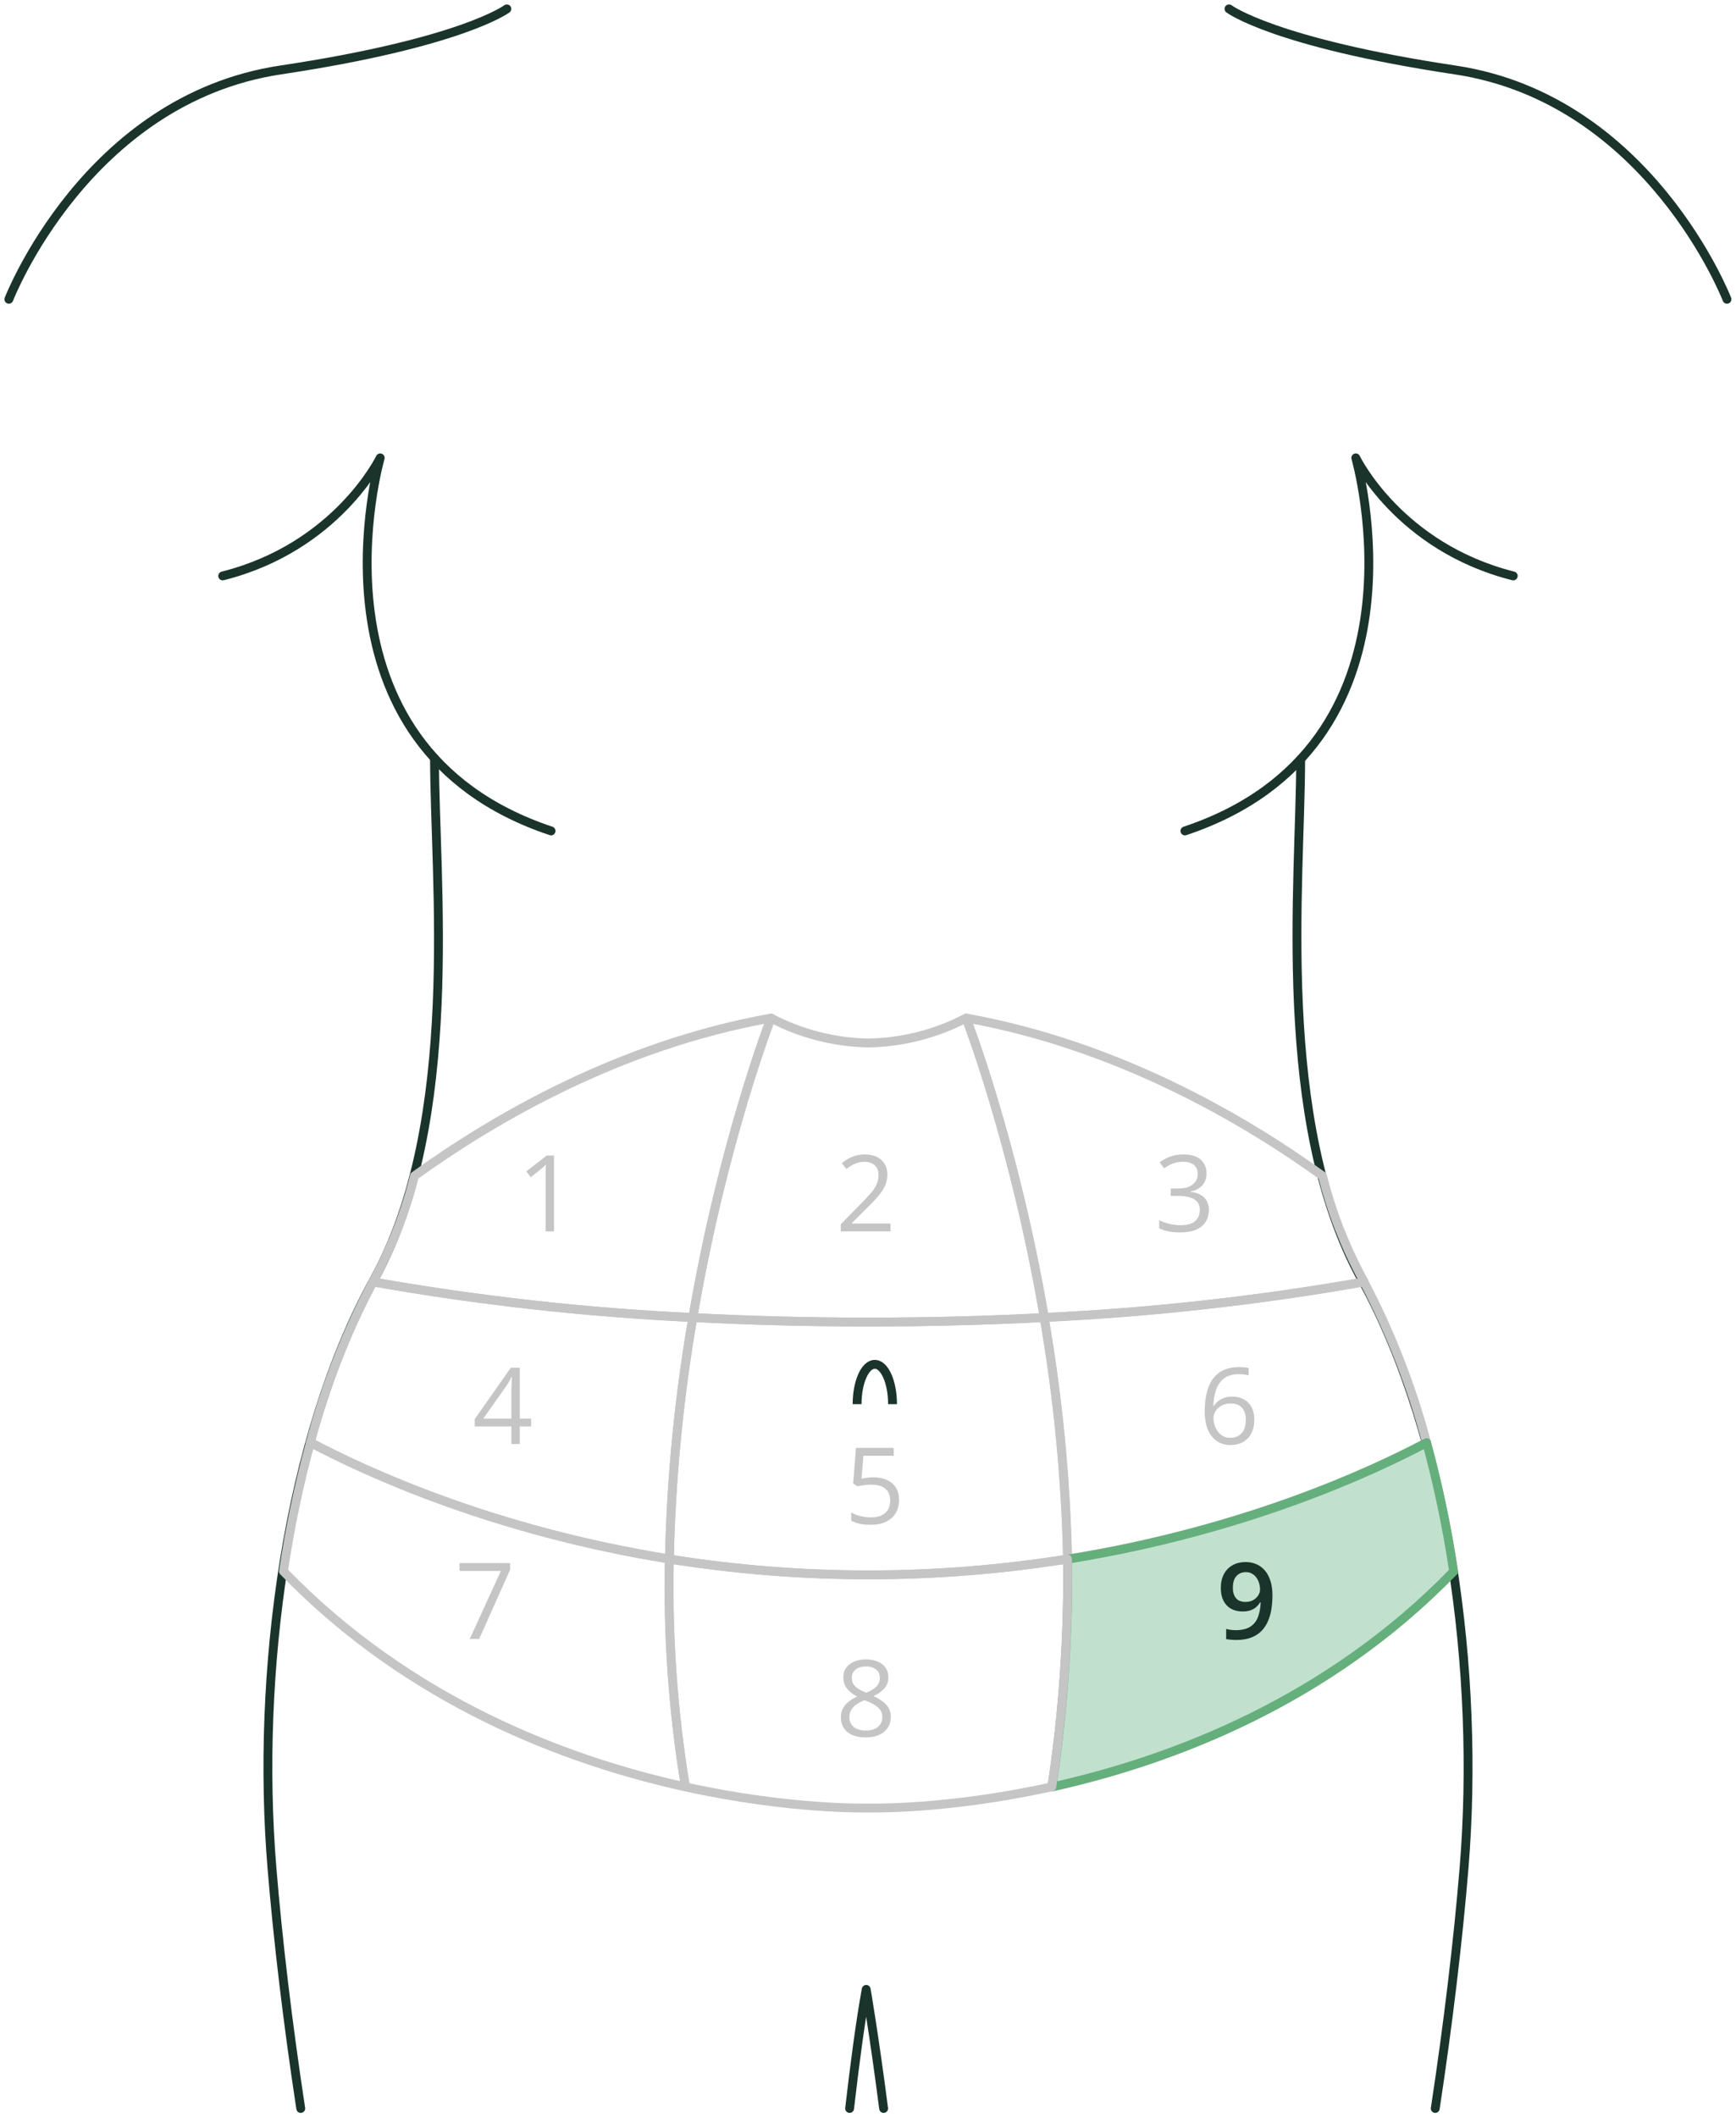 <svg width="196" height="239" viewBox="0 0 196 239" fill="none" xmlns="http://www.w3.org/2000/svg">
<g id="img_locate_9" clip-path="url(#clip0_446_1820)">
<g id="Group 1050">
<path id="Vector" d="M170.85 65.01C157.944 61.761 153.073 51.685 153.073 51.685C153.073 51.685 162.47 84.231 133.783 93.795" stroke="#1A342B" stroke-linecap="round" stroke-linejoin="round"/>
<path id="Vector_2" d="M25.144 65.01C38.055 61.761 42.926 51.685 42.926 51.685C42.926 51.685 33.529 84.231 62.216 93.795" stroke="#1A342B" stroke-linecap="round" stroke-linejoin="round"/>
<path id="Vector_3" d="M138.758 1C138.758 1 143.847 4.83 164.316 7.901C186.245 11.214 194.981 33.782 194.981 33.782" stroke="#1A342B" stroke-linecap="round" stroke-linejoin="round"/>
<path id="Vector_4" d="M57.224 1C57.224 1 52.134 4.83 31.66 7.901C9.73 11.214 1 33.782 1 33.782" stroke="#1A342B" stroke-linecap="round" stroke-linejoin="round"/>
<path id="Vector_5" d="M49.058 85.594C49.058 99.351 52.117 126.468 42.248 144.411C32.379 162.355 28.905 188.971 30.7 210.803C31.361 218.895 32.5 228.47 33.955 238" stroke="#1A342B" stroke-linecap="round" stroke-linejoin="round"/>
<path id="Vector_6" d="M162.044 238C163.499 228.47 164.638 218.895 165.299 210.803C167.093 188.948 163.62 162.355 153.751 144.411C143.882 126.468 146.849 99.454 146.849 85.698" stroke="#1A342B" stroke-linecap="round" stroke-linejoin="round"/>
<path id="Vector_7" d="M95.923 238C96.498 233.06 97.102 228.407 97.797 224.559C97.797 224.559 98.695 229.735 99.764 238" stroke="#1A342B" stroke-linecap="round" stroke-linejoin="round"/>
</g>
<g id="Group 1053">
<path id="Vector_8" d="M154.018 144.698L153.759 144.216C151.811 140.582 150.315 136.722 149.306 132.724C140.441 126.335 126.197 117.987 109.087 114.913C109.087 114.913 114.516 128.829 117.912 148.709C130.02 148.14 142.08 146.801 154.018 144.698Z" stroke="#C5C5C5" stroke-linecap="round" stroke-linejoin="round"/>
<path id="Vector_9" d="M120.522 175.978C140.397 172.795 154.755 166.17 161.058 162.826C159.39 156.539 157.024 150.458 154.002 144.698C142.059 146.805 129.993 148.149 117.879 148.72C119.441 157.727 120.324 166.838 120.522 175.978Z" stroke="#C5C5C5" stroke-linecap="round" stroke-linejoin="round"/>
<path id="Vector_10" d="M98.059 149.232C90.906 149.232 84.27 149.042 78.225 148.72C76.661 157.729 75.776 166.843 75.576 175.984C83.012 177.173 90.53 177.77 98.059 177.771C105.587 177.77 113.103 177.173 120.537 175.984C120.339 166.843 119.456 157.729 117.894 148.72C111.826 149.036 105.213 149.232 98.059 149.232Z" stroke="#C5C5C5" stroke-linecap="round" stroke-linejoin="round"/>
<path id="Vector_11" d="M98.059 149.231C105.212 149.231 111.848 149.042 117.893 148.72C114.497 128.84 109.073 114.941 109.067 114.924C105.665 116.7 101.896 117.662 98.059 117.733C94.221 117.662 90.453 116.7 87.05 114.924C87.05 114.924 81.62 128.828 78.224 148.72C84.286 149.036 90.905 149.231 98.059 149.231Z" stroke="#C5C5C5" stroke-linecap="round" stroke-linejoin="round"/>
<path id="Vector_12" d="M164.118 177.386C163.39 172.484 162.373 167.63 161.072 162.849C154.752 166.193 140.388 172.818 120.536 176.001C120.646 184.606 120.054 193.205 118.767 201.713C132.229 198.725 149.857 192.101 164.118 177.386Z" fill="#C1E1CE" stroke="#65AF7C" stroke-linecap="round" stroke-linejoin="round"/>
<path id="Vector_13" d="M87.05 114.918C69.911 117.975 55.662 126.335 46.796 132.73C45.797 136.729 44.307 140.589 42.36 144.222L42.102 144.704C54.045 146.812 66.111 148.155 78.225 148.726C81.621 128.823 87.05 114.918 87.05 114.918Z" stroke="#C5C5C5" stroke-linecap="round" stroke-linejoin="round"/>
<path id="Vector_14" d="M75.576 175.978C55.695 172.79 41.343 166.165 35.045 162.827C33.744 167.608 32.727 172.462 32 177.363C46.272 192.118 63.929 198.743 77.391 201.702C75.99 193.202 75.382 184.591 75.576 175.978Z" stroke="#C5C5C5" stroke-linecap="round" stroke-linejoin="round"/>
<path id="Vector_15" d="M78.224 148.715C66.11 148.144 54.044 146.8 42.101 144.693C39.075 150.451 36.708 156.532 35.045 162.821C41.365 166.159 55.695 172.784 75.575 175.973C75.775 166.833 76.66 157.722 78.224 148.715Z" stroke="#C5C5C5" stroke-linecap="round" stroke-linejoin="round"/>
<path id="Vector_16" d="M120.523 175.978C113.09 177.167 105.574 177.764 98.046 177.765C90.516 177.764 82.998 177.167 75.563 175.978C75.371 184.59 75.981 193.202 77.384 201.702C89.376 204.339 98.069 204.08 98.069 204.08C98.069 204.08 106.762 204.339 118.753 201.69C120.041 193.182 120.632 184.583 120.523 175.978Z" stroke="#C5C5C5" stroke-linecap="round" stroke-linejoin="round"/>
</g>
<path id="Ellipse 168" d="M100.77 158.5C100.77 156.015 99.874 154 98.769 154C97.665 154 96.769 156.015 96.769 158.5" stroke="#1A342B"/>
<path id="2" d="M100.541 139H94.928V138.186L97.219 135.859C97.644 135.43 98.002 135.047 98.291 134.711C98.584 134.375 98.807 134.045 98.959 133.721C99.111 133.393 99.188 133.033 99.188 132.643C99.188 132.158 99.043 131.789 98.754 131.535C98.469 131.277 98.092 131.148 97.623 131.148C97.213 131.148 96.85 131.219 96.533 131.359C96.217 131.5 95.893 131.699 95.561 131.957L95.039 131.301C95.266 131.109 95.512 130.939 95.777 130.791C96.047 130.643 96.334 130.525 96.639 130.439C96.947 130.354 97.275 130.311 97.623 130.311C98.15 130.311 98.606 130.402 98.988 130.586C99.371 130.77 99.666 131.031 99.873 131.371C100.084 131.711 100.189 132.115 100.189 132.584C100.189 133.037 100.1 133.459 99.92 133.85C99.74 134.236 99.488 134.621 99.164 135.004C98.84 135.383 98.461 135.785 98.027 136.211L96.164 138.068V138.109H100.541V139Z" fill="#C5C5C5"/>
<path id="5" d="M98.635 166.762C99.217 166.762 99.723 166.861 100.152 167.061C100.582 167.256 100.914 167.541 101.148 167.916C101.387 168.291 101.506 168.746 101.506 169.281C101.506 169.867 101.379 170.373 101.125 170.799C100.871 171.221 100.506 171.547 100.029 171.777C99.553 172.004 98.982 172.117 98.318 172.117C97.873 172.117 97.459 172.078 97.076 172C96.693 171.922 96.371 171.805 96.109 171.648V170.723C96.394 170.895 96.74 171.031 97.147 171.133C97.553 171.234 97.947 171.285 98.33 171.285C98.764 171.285 99.143 171.217 99.467 171.08C99.795 170.939 100.049 170.729 100.229 170.447C100.412 170.162 100.504 169.805 100.504 169.375C100.504 168.805 100.328 168.365 99.977 168.057C99.629 167.744 99.078 167.588 98.324 167.588C98.082 167.588 97.816 167.607 97.527 167.646C97.238 167.686 97 167.729 96.812 167.775L96.32 167.453L96.648 163.434H100.908V164.324H97.481L97.264 166.908C97.412 166.877 97.603 166.846 97.838 166.814C98.072 166.779 98.338 166.762 98.635 166.762Z" fill="#C5C5C5"/>
<path id="8" d="M97.758 187.311C98.254 187.311 98.693 187.389 99.076 187.545C99.459 187.701 99.758 187.932 99.973 188.236C100.191 188.537 100.301 188.908 100.301 189.35C100.301 189.697 100.225 190.002 100.072 190.264C99.924 190.521 99.723 190.748 99.469 190.943C99.215 191.135 98.934 191.307 98.625 191.459C98.992 191.627 99.322 191.816 99.615 192.027C99.912 192.238 100.146 192.486 100.318 192.771C100.49 193.057 100.576 193.395 100.576 193.785C100.576 194.266 100.459 194.682 100.225 195.033C99.994 195.381 99.67 195.648 99.252 195.836C98.834 196.023 98.344 196.117 97.781 196.117C97.176 196.117 96.66 196.027 96.234 195.848C95.812 195.664 95.49 195.402 95.268 195.062C95.049 194.719 94.939 194.307 94.939 193.826C94.939 193.432 95.023 193.09 95.191 192.801C95.359 192.508 95.582 192.256 95.859 192.045C96.137 191.834 96.439 191.656 96.768 191.512C96.482 191.355 96.221 191.178 95.982 190.979C95.748 190.779 95.561 190.547 95.42 190.281C95.283 190.012 95.215 189.699 95.215 189.344C95.215 188.91 95.324 188.543 95.543 188.242C95.766 187.938 96.068 187.707 96.451 187.551C96.838 187.391 97.273 187.311 97.758 187.311ZM95.894 193.832C95.894 194.27 96.049 194.631 96.357 194.916C96.666 195.197 97.133 195.338 97.758 195.338C98.352 195.338 98.811 195.197 99.135 194.916C99.459 194.631 99.621 194.258 99.621 193.797C99.621 193.512 99.547 193.262 99.398 193.047C99.25 192.828 99.039 192.633 98.766 192.461C98.492 192.289 98.17 192.133 97.799 191.992L97.588 191.916C97.228 192.064 96.922 192.23 96.668 192.414C96.418 192.594 96.227 192.799 96.094 193.029C95.961 193.26 95.894 193.527 95.894 193.832ZM97.746 188.107C97.285 188.107 96.908 188.219 96.615 188.441C96.322 188.66 96.176 188.977 96.176 189.391C96.176 189.688 96.246 189.939 96.387 190.146C96.531 190.35 96.727 190.525 96.973 190.674C97.219 190.818 97.494 190.953 97.799 191.078C98.096 190.953 98.359 190.816 98.59 190.668C98.82 190.516 99.002 190.336 99.135 190.129C99.268 189.922 99.334 189.674 99.334 189.385C99.334 188.971 99.188 188.654 98.894 188.436C98.606 188.217 98.223 188.107 97.746 188.107Z" fill="#C5C5C5"/>
<path id="3" d="M136.225 132.432C136.225 132.814 136.15 133.146 136.002 133.428C135.854 133.709 135.646 133.939 135.381 134.119C135.115 134.295 134.803 134.418 134.443 134.488V134.535C135.123 134.621 135.633 134.84 135.973 135.191C136.316 135.543 136.488 136.004 136.488 136.574C136.488 137.07 136.371 137.51 136.137 137.893C135.906 138.275 135.551 138.576 135.07 138.795C134.594 139.01 133.982 139.117 133.236 139.117C132.783 139.117 132.363 139.08 131.977 139.006C131.594 138.936 131.227 138.816 130.875 138.648V137.734C131.23 137.91 131.617 138.049 132.035 138.15C132.453 138.248 132.857 138.297 133.248 138.297C134.029 138.297 134.594 138.143 134.941 137.834C135.289 137.521 135.463 137.096 135.463 136.557C135.463 136.186 135.365 135.887 135.17 135.66C134.979 135.43 134.701 135.262 134.338 135.156C133.979 135.047 133.545 134.992 133.037 134.992H132.182V134.16H133.043C133.508 134.16 133.902 134.092 134.227 133.955C134.551 133.818 134.797 133.627 134.965 133.381C135.137 133.131 135.223 132.836 135.223 132.496C135.223 132.062 135.078 131.729 134.789 131.494C134.5 131.256 134.107 131.137 133.611 131.137C133.307 131.137 133.029 131.168 132.779 131.23C132.529 131.293 132.295 131.379 132.076 131.488C131.857 131.598 131.639 131.725 131.42 131.869L130.928 131.201C131.24 130.959 131.621 130.75 132.07 130.574C132.52 130.398 133.029 130.311 133.6 130.311C134.475 130.311 135.131 130.51 135.568 130.908C136.006 131.307 136.225 131.814 136.225 132.432Z" fill="#C5C5C5"/>
<path id="6" d="M136.016 159.338C136.016 158.822 136.051 158.318 136.121 157.826C136.195 157.334 136.318 156.877 136.49 156.455C136.662 156.029 136.896 155.656 137.193 155.336C137.49 155.016 137.859 154.766 138.301 154.586C138.746 154.402 139.279 154.311 139.9 154.311C140.076 154.311 140.266 154.32 140.469 154.34C140.672 154.355 140.84 154.383 140.973 154.422V155.26C140.828 155.209 140.662 155.172 140.475 155.148C140.291 155.125 140.105 155.113 139.918 155.113C139.191 155.113 138.619 155.271 138.201 155.588C137.787 155.904 137.488 156.334 137.305 156.877C137.121 157.416 137.016 158.023 136.988 158.699H137.053C137.174 158.504 137.328 158.328 137.516 158.172C137.703 158.012 137.93 157.885 138.195 157.791C138.465 157.697 138.777 157.65 139.133 157.65C139.633 157.65 140.068 157.752 140.439 157.955C140.814 158.158 141.104 158.453 141.307 158.84C141.514 159.227 141.617 159.695 141.617 160.246C141.617 160.836 141.508 161.346 141.289 161.775C141.07 162.205 140.758 162.537 140.352 162.771C139.949 163.002 139.469 163.117 138.91 163.117C138.492 163.117 138.107 163.037 137.756 162.877C137.404 162.717 137.098 162.479 136.836 162.162C136.578 161.846 136.377 161.453 136.232 160.984C136.088 160.512 136.016 159.963 136.016 159.338ZM138.898 162.297C139.43 162.297 139.855 162.127 140.176 161.787C140.496 161.447 140.656 160.934 140.656 160.246C140.656 159.684 140.514 159.238 140.229 158.91C139.943 158.582 139.514 158.418 138.939 158.418C138.549 158.418 138.209 158.5 137.92 158.664C137.631 158.824 137.406 159.027 137.246 159.273C137.086 159.52 137.006 159.77 137.006 160.023C137.006 160.281 137.043 160.543 137.117 160.809C137.195 161.074 137.312 161.32 137.469 161.547C137.625 161.773 137.822 161.955 138.061 162.092C138.299 162.229 138.578 162.297 138.898 162.297Z" fill="#C5C5C5"/>
<path id="9" d="M143.664 180.084C143.664 180.592 143.627 181.09 143.553 181.578C143.482 182.066 143.357 182.523 143.178 182.949C143.002 183.375 142.758 183.752 142.445 184.08C142.137 184.404 141.746 184.658 141.273 184.842C140.801 185.025 140.23 185.117 139.562 185.117C139.395 185.117 139.199 185.107 138.977 185.088C138.758 185.072 138.578 185.049 138.438 185.018V183.869C138.586 183.912 138.752 183.947 138.936 183.975C139.123 183.998 139.309 184.01 139.492 184.01C140.215 184.01 140.777 183.875 141.18 183.605C141.586 183.336 141.873 182.965 142.041 182.492C142.213 182.02 142.311 181.482 142.334 180.881H142.264C142.15 181.068 142.008 181.24 141.836 181.396C141.664 181.549 141.451 181.672 141.197 181.766C140.943 181.855 140.635 181.9 140.271 181.9C139.779 181.9 139.35 181.797 138.982 181.59C138.619 181.383 138.336 181.082 138.133 180.688C137.934 180.289 137.834 179.811 137.834 179.252C137.834 178.646 137.949 178.125 138.18 177.688C138.41 177.25 138.736 176.914 139.158 176.68C139.58 176.441 140.076 176.322 140.646 176.322C141.076 176.322 141.473 176.4 141.836 176.557C142.203 176.709 142.523 176.943 142.797 177.26C143.07 177.572 143.283 177.965 143.436 178.438C143.588 178.906 143.664 179.455 143.664 180.084ZM140.664 177.459C140.23 177.459 139.877 177.605 139.604 177.898C139.33 178.188 139.193 178.633 139.193 179.234C139.193 179.723 139.311 180.109 139.545 180.395C139.779 180.68 140.139 180.822 140.623 180.822C140.959 180.822 141.248 180.754 141.49 180.617C141.736 180.477 141.926 180.299 142.059 180.084C142.195 179.869 142.264 179.65 142.264 179.428C142.264 179.197 142.23 178.967 142.164 178.736C142.102 178.506 142.004 178.295 141.871 178.104C141.738 177.912 141.57 177.758 141.367 177.641C141.168 177.52 140.934 177.459 140.664 177.459Z" fill="#1A342B"/>
<path id="1" d="M62.549 139H61.6V132.93C61.6 132.699 61.6 132.502 61.6 132.338C61.603 132.17 61.607 132.018 61.611 131.881C61.619 131.74 61.629 131.598 61.641 131.453C61.52 131.578 61.406 131.686 61.301 131.775C61.195 131.861 61.065 131.969 60.908 132.098L59.93 132.883L59.42 132.221L61.74 130.434H62.549V139Z" fill="#C5C5C5"/>
<path id="4" d="M59.969 161.014H58.685V163H57.736V161.014H53.594V160.193L57.672 154.387H58.685V160.135H59.969V161.014ZM57.736 160.135V157.334C57.736 157.119 57.738 156.926 57.742 156.754C57.746 156.578 57.752 156.416 57.76 156.268C57.768 156.115 57.773 155.971 57.777 155.834C57.785 155.697 57.791 155.562 57.795 155.43H57.748C57.674 155.586 57.588 155.752 57.49 155.928C57.397 156.1 57.301 156.254 57.203 156.391L54.56 160.135H57.736Z" fill="#C5C5C5"/>
<path id="7" d="M53.035 185L56.551 177.324H51.881V176.434H57.594V177.184L54.102 185H53.035Z" fill="#C5C5C5"/>
</g>
<defs>
<clipPath id="clip0_446_1820">
<rect width="196" height="239" fill="white"/>
</clipPath>
</defs>
</svg>
